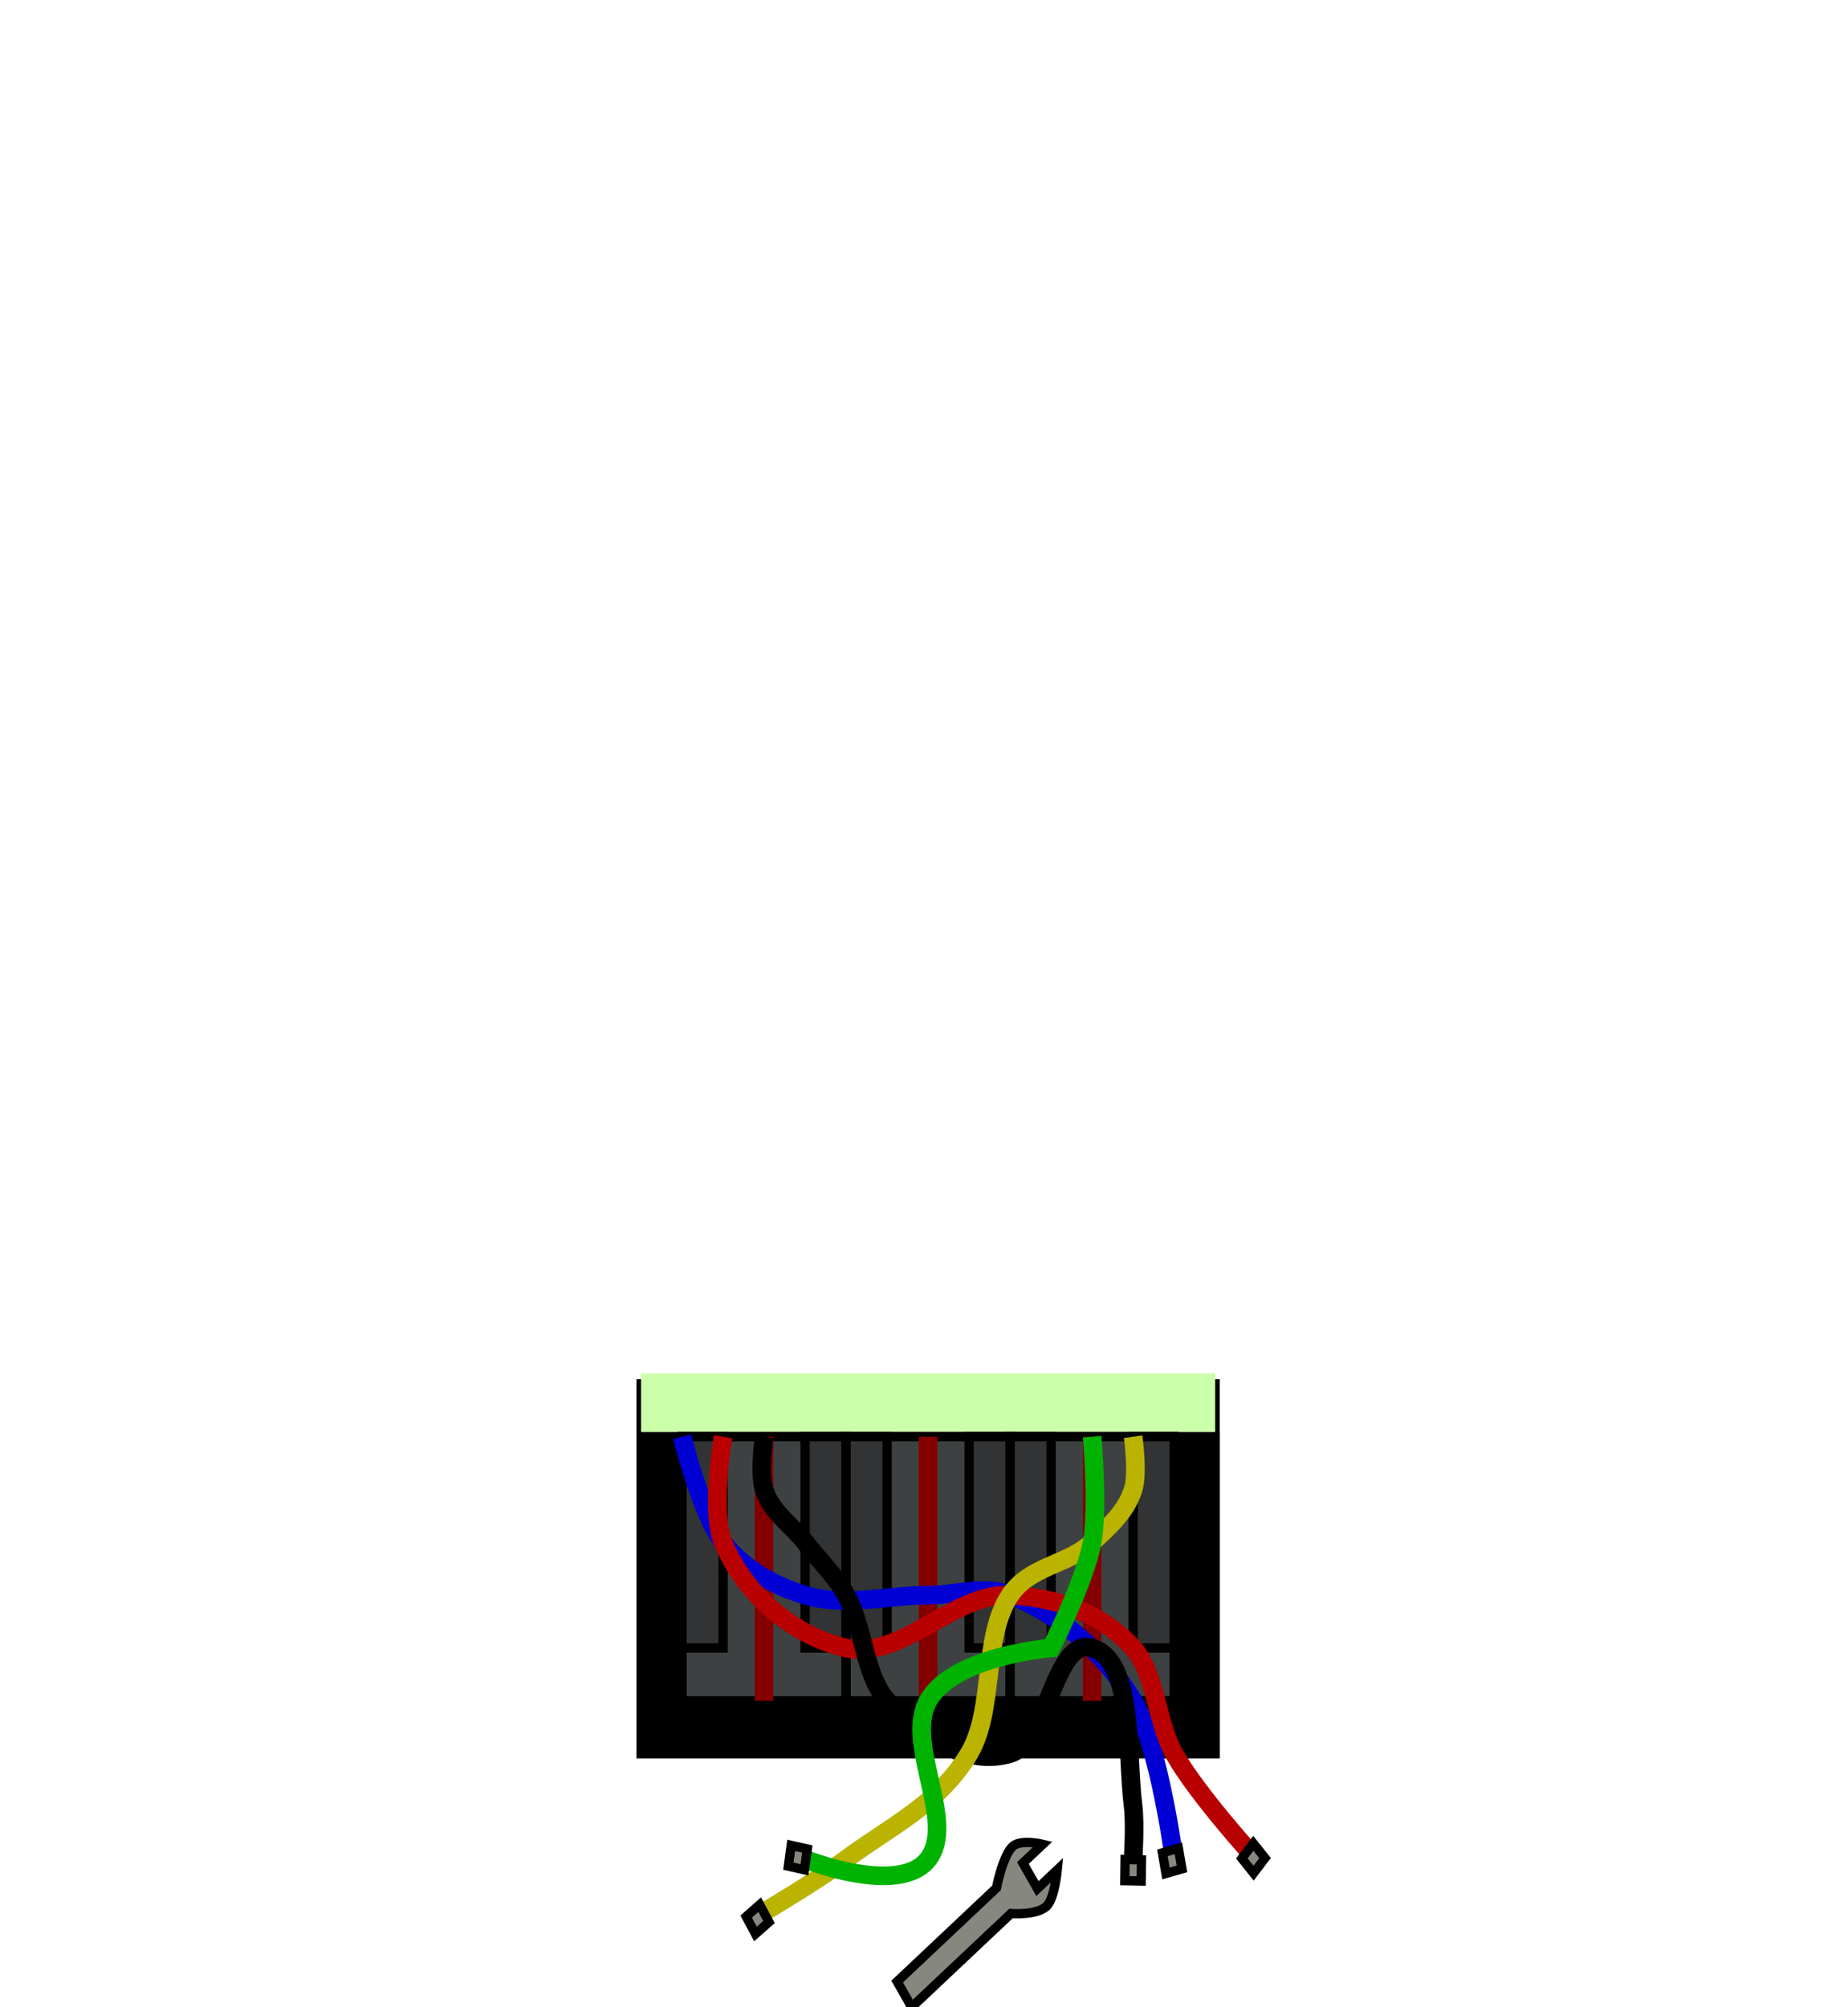 <?xml version="1.0" encoding="UTF-8" standalone="no"?>
<!-- Created with Inkscape (http://www.inkscape.org/) -->

<svg
   sodipodi:docname="delivery_drone_maint.svg"
   inkscape:version="1.1 (c68e22c387, 2021-05-23)"
   version="1.1"
   id="svg2"
   height="190"
   width="175"
   xmlns:inkscape="http://www.inkscape.org/namespaces/inkscape"
   xmlns:sodipodi="http://sodipodi.sourceforge.net/DTD/sodipodi-0.dtd"
   xmlns:xlink="http://www.w3.org/1999/xlink"
   xmlns="http://www.w3.org/2000/svg"
   xmlns:svg="http://www.w3.org/2000/svg"
   xmlns:rdf="http://www.w3.org/1999/02/22-rdf-syntax-ns#"
   xmlns:cc="http://creativecommons.org/ns#"
   xmlns:dc="http://purl.org/dc/elements/1.1/">
  <defs
     id="defs4">
    <linearGradient
       id="linearGradient3845">
      <stop
         style="stop-color:#ffe100;stop-opacity:1;"
         offset="0"
         id="stop3847" />
      <stop
         style="stop-color:#fff076;stop-opacity:1;"
         offset="1"
         id="stop3849" />
    </linearGradient>
    <linearGradient
       id="linearGradient5378">
      <stop
         style="stop-color:#000000;stop-opacity:1;"
         offset="0"
         id="stop5380" />
      <stop
         id="stop5386"
         offset="1"
         style="stop-color:#2f3131;stop-opacity:1;" />
    </linearGradient>
    <linearGradient
       id="linearGradient4611">
      <stop
         style="stop-color:#7a6c00;stop-opacity:1;"
         offset="0"
         id="stop4613" />
      <stop
         style="stop-color:#ffeb47;stop-opacity:1;"
         offset="1"
         id="stop4615" />
    </linearGradient>
    <linearGradient
       id="linearGradient4597">
      <stop
         style="stop-color:#d4bd00;stop-opacity:1;"
         offset="0"
         id="stop4599" />
      <stop
         style="stop-color:#918100;stop-opacity:1;"
         offset="1"
         id="stop4601" />
    </linearGradient>
    <linearGradient
       id="linearGradient4573">
      <stop
         style="stop-color:#c8b300;stop-opacity:1;"
         offset="0"
         id="stop4575" />
      <stop
         id="stop4581"
         offset="0.5"
         style="stop-color:#ffe930;stop-opacity:1;" />
      <stop
         style="stop-color:#c8b300;stop-opacity:1;"
         offset="1"
         id="stop4577" />
    </linearGradient>
    <linearGradient
       id="linearGradient4557">
      <stop
         style="stop-color:#665b00;stop-opacity:1;"
         offset="0"
         id="stop4559" />
      <stop
         style="stop-color:#b19e00;stop-opacity:1;"
         offset="1"
         id="stop4561" />
    </linearGradient>
    <linearGradient
       id="linearGradient3774">
      <stop
         style="stop-color:#000000;stop-opacity:0.784;"
         offset="0"
         id="stop3776" />
      <stop
         id="stop3782"
         offset="0.667"
         style="stop-color:#000000;stop-opacity:0;" />
      <stop
         style="stop-color:#000000;stop-opacity:0.784;"
         offset="1"
         id="stop3778" />
    </linearGradient>
    <pattern
       inkscape:collect="always"
       xlink:href="#pattern5230"
       id="pattern5365"
       patternTransform="matrix(0.001,6.665,-11.971,0.003,-38.032,732.362)" />
    <pattern
       inkscape:collect="always"
       xlink:href="#Strips2_1"
       id="pattern5230"
       patternTransform="matrix(0.003,13.328,-30.005,0.008,190,470)" />
    <pattern
       inkscape:stockid="Stripes 2:1"
       id="Strips2_1"
       patternTransform="translate(0,0) scale(10,10)"
       height="1"
       width="1.5"
       patternUnits="userSpaceOnUse"
       inkscape:collect="always">
      <rect
         id="rect4558"
         height="2"
         width="1"
         y="-0.5"
         x="0"
         style="fill:black;stroke:none" />
    </pattern>
    <linearGradient
       inkscape:collect="always"
       xlink:href="#linearGradient3774"
       id="linearGradient3780"
       x1="20"
       y1="155"
       x2="20"
       y2="290"
       gradientUnits="userSpaceOnUse"
       gradientTransform="matrix(1.148,0,0,1.407,0,514.214)" />
    <linearGradient
       inkscape:collect="always"
       xlink:href="#linearGradient3774"
       id="linearGradient4519"
       gradientUnits="userSpaceOnUse"
       gradientTransform="matrix(1.148,0,0,1.407,0,514.214)"
       x1="20"
       y1="155"
       x2="20"
       y2="290" />
    <linearGradient
       inkscape:collect="always"
       xlink:href="#linearGradient4557"
       id="linearGradient4563"
       x1="95"
       y1="110"
       x2="95"
       y2="145"
       gradientUnits="userSpaceOnUse"
       gradientTransform="translate(0,105)" />
    <linearGradient
       inkscape:collect="always"
       xlink:href="#linearGradient4573"
       id="linearGradient4579"
       x1="118"
       y1="265"
       x2="118"
       y2="290"
       gradientUnits="userSpaceOnUse"
       gradientTransform="translate(0,105)" />
    <linearGradient
       inkscape:collect="always"
       xlink:href="#linearGradient4573"
       id="linearGradient4585"
       gradientUnits="userSpaceOnUse"
       x1="118"
       y1="265"
       x2="118"
       y2="290"
       gradientTransform="translate(16,105)" />
    <linearGradient
       inkscape:collect="always"
       xlink:href="#linearGradient4573"
       id="linearGradient4589"
       gradientUnits="userSpaceOnUse"
       gradientTransform="translate(-81,105)"
       x1="118"
       y1="265"
       x2="118"
       y2="290" />
    <linearGradient
       inkscape:collect="always"
       xlink:href="#linearGradient4573"
       id="linearGradient4593"
       gradientUnits="userSpaceOnUse"
       gradientTransform="translate(-65,105)"
       x1="118"
       y1="265"
       x2="118"
       y2="290" />
    <linearGradient
       inkscape:collect="always"
       xlink:href="#linearGradient4597"
       id="linearGradient4603"
       x1="135"
       y1="235"
       x2="135"
       y2="325"
       gradientUnits="userSpaceOnUse"
       gradientTransform="translate(0,105)" />
    <linearGradient
       inkscape:collect="always"
       xlink:href="#linearGradient4597"
       id="linearGradient4607"
       gradientUnits="userSpaceOnUse"
       x1="135"
       y1="235"
       x2="135"
       y2="325"
       gradientTransform="translate(-105,105)" />
    <linearGradient
       inkscape:collect="always"
       xlink:href="#linearGradient4611"
       id="linearGradient4617"
       x1="45"
       y1="90"
       x2="45"
       y2="295"
       gradientUnits="userSpaceOnUse"
       gradientTransform="translate(0,105)" />
    <linearGradient
       inkscape:collect="always"
       xlink:href="#linearGradient4611"
       id="linearGradient4621"
       gradientUnits="userSpaceOnUse"
       x1="45"
       y1="90"
       x2="45"
       y2="295"
       gradientTransform="translate(79.95,105.495)" />
    <linearGradient
       inkscape:collect="always"
       xlink:href="#linearGradient5378"
       id="linearGradient5390"
       gradientUnits="userSpaceOnUse"
       x1="53"
       y1="145"
       x2="53"
       y2="157"
       gradientTransform="translate(65,105)" />
    <linearGradient
       inkscape:collect="always"
       xlink:href="#linearGradient5378"
       id="linearGradient5603"
       gradientUnits="userSpaceOnUse"
       gradientTransform="translate(0,105)"
       x1="53"
       y1="145"
       x2="53"
       y2="157" />
  </defs>
  <sodipodi:namedview
     id="base"
     pagecolor="#ffffff"
     bordercolor="#666666"
     borderopacity="1.0"
     inkscape:pageopacity="0.0"
     inkscape:pageshadow="2"
     inkscape:zoom="3.5"
     inkscape:cx="66.142857"
     inkscape:cy="120.71429"
     inkscape:document-units="px"
     inkscape:current-layer="layer5"
     showgrid="true"
     showguides="true"
     inkscape:guide-bbox="true"
     inkscape:window-width="1178"
     inkscape:window-height="1041"
     inkscape:window-x="-11"
     inkscape:window-y="3"
     inkscape:window-maximized="0"
     inkscape:snap-grids="true"
     fit-margin-top="0"
     fit-margin-left="0"
     fit-margin-right="0"
     fit-margin-bottom="0"
     inkscape:pagecheckerboard="0"
     width="175px">
    <inkscape:grid
       type="xygrid"
       id="grid2985"
       empspacing="5"
       visible="true"
       enabled="true"
       snapvisiblegridlinesonly="true"
       originx="0"
       originy="20"
       spacingx="1"
       spacingy="1" />
    <sodipodi:guide
       orientation="0,1"
       position="-60,245"
       id="guide3786" />
    <sodipodi:guide
       orientation="1,0"
       position="85,320"
       id="guide3788" />
  </sodipodi:namedview>
  <g
     inkscape:groupmode="layer"
     id="layer6"
     inkscape:label="Background"
     sodipodi:insensitive="true"
     transform="translate(0,20)">
    <rect
       style="fill:#868880;fill-opacity:0;stroke:none"
       id="rect3909"
       width="170"
       height="295"
       x="0"
       y="-20" />
  </g>
  <g
     inkscape:groupmode="layer"
     id="layer5"
     inkscape:label="Maintenance"
     transform="translate(0,20)">
    <rect
       style="opacity:0.5;fill:#b3ff80;fill-opacity:1;stroke:#000000;stroke-width:0;stroke-miterlimit:4;stroke-dasharray:none;stroke-opacity:1"
       id="rect3843"
       width="54.36"
       height="3.283"
       x="60.709"
       y="111.714"
       inkscape:label="green panel" />
    <rect
       style="fill:#b10000;fill-opacity:0;stroke:#000000;stroke-width:0.881;stroke-linecap:round;stroke-linejoin:miter;stroke-miterlimit:4;stroke-dasharray:none;stroke-dashoffset:0;stroke-opacity:1"
       id="rect3855"
       width="54.36"
       height="34.996"
       x="60.709"
       y="110.998" />
    <rect
       style="fill:#ccffaa;fill-opacity:1;stroke:#000000;stroke-width:0;stroke-linecap:round;stroke-linejoin:miter;stroke-miterlimit:4;stroke-dasharray:none;stroke-dashoffset:0;stroke-opacity:1"
       id="rect3857"
       width="54.36"
       height="5.998"
       x="60.709"
       y="110" />
    <rect
       style="fill:#000000;fill-opacity:1;stroke:#000000;stroke-width:0.881;stroke-linecap:round;stroke-linejoin:miter;stroke-miterlimit:4;stroke-dasharray:none;stroke-dashoffset:0;stroke-opacity:1"
       id="rect3859"
       width="54.36"
       height="29.997"
       x="60.709"
       y="115.998" />
    <rect
       style="fill:#3e4142;fill-opacity:1;stroke:#000000;stroke-width:0.881;stroke-linecap:round;stroke-linejoin:miter;stroke-miterlimit:4;stroke-dasharray:none;stroke-dashoffset:0;stroke-opacity:1"
       id="rect3861"
       width="15.531"
       height="24.997"
       x="64.592"
       y="115.998" />
    <rect
       y="115.998"
       x="80.124"
       height="24.997"
       width="15.531"
       id="rect3863"
       style="fill:#3e4142;fill-opacity:1;stroke:#000000;stroke-width:0.881;stroke-linecap:round;stroke-linejoin:miter;stroke-miterlimit:4;stroke-dasharray:none;stroke-dashoffset:0;stroke-opacity:1" />
    <path
       style="fill:none;stroke:#840000;stroke-width:1.762;stroke-linecap:butt;stroke-linejoin:miter;stroke-miterlimit:4;stroke-dasharray:none;stroke-opacity:1"
       d="m 72.358,115.998 v 24.997"
       id="path3865"
       inkscape:connector-curvature="0" />
    <path
       inkscape:connector-curvature="0"
       id="path3867"
       d="m 87.889,115.998 v 24.997"
       style="fill:none;stroke:#840000;stroke-width:1.762;stroke-linecap:butt;stroke-linejoin:miter;stroke-miterlimit:4;stroke-dasharray:none;stroke-opacity:1" />
    <rect
       style="fill:#313334;fill-opacity:1;stroke:#000000;stroke-width:0.881;stroke-linecap:round;stroke-linejoin:miter;stroke-miterlimit:4;stroke-dasharray:none;stroke-dashoffset:0;stroke-opacity:1"
       id="rect3869"
       width="3.883"
       height="19.998"
       x="64.592"
       y="115.998" />
    <rect
       y="115.998"
       x="76.241"
       height="19.998"
       width="3.883"
       id="rect3871"
       style="fill:#313334;fill-opacity:1;stroke:#000000;stroke-width:0.881;stroke-linecap:round;stroke-linejoin:miter;stroke-miterlimit:4;stroke-dasharray:none;stroke-dashoffset:0;stroke-opacity:1" />
    <rect
       style="fill:#313334;fill-opacity:1;stroke:#000000;stroke-width:0.881;stroke-linecap:round;stroke-linejoin:miter;stroke-miterlimit:4;stroke-dasharray:none;stroke-dashoffset:0;stroke-opacity:1"
       id="rect3873"
       width="3.883"
       height="19.998"
       x="80.124"
       y="115.998" />
    <rect
       y="115.998"
       x="91.772"
       height="19.998"
       width="3.883"
       id="rect3875"
       style="fill:#313334;fill-opacity:1;stroke:#000000;stroke-width:0.881;stroke-linecap:round;stroke-linejoin:miter;stroke-miterlimit:4;stroke-dasharray:none;stroke-dashoffset:0;stroke-opacity:1" />
    <rect
       style="fill:#3e4142;fill-opacity:1;stroke:#000000;stroke-width:0.881;stroke-linecap:round;stroke-linejoin:miter;stroke-miterlimit:4;stroke-dasharray:none;stroke-dashoffset:0;stroke-opacity:1"
       id="rect3877"
       width="15.531"
       height="24.997"
       x="95.655"
       y="115.998" />
    <path
       style="fill:none;stroke:#840000;stroke-width:1.762;stroke-linecap:butt;stroke-linejoin:miter;stroke-miterlimit:4;stroke-dasharray:none;stroke-opacity:1"
       d="m 103.421,115.998 v 24.997"
       id="path3879"
       inkscape:connector-curvature="0" />
    <rect
       y="115.998"
       x="95.655"
       height="19.998"
       width="3.883"
       id="rect3881"
       style="fill:#313334;fill-opacity:1;stroke:#000000;stroke-width:0.881;stroke-linecap:round;stroke-linejoin:miter;stroke-miterlimit:4;stroke-dasharray:none;stroke-dashoffset:0;stroke-opacity:1" />
    <rect
       style="fill:#313334;fill-opacity:1;stroke:#000000;stroke-width:0.881;stroke-linecap:round;stroke-linejoin:miter;stroke-miterlimit:4;stroke-dasharray:none;stroke-dashoffset:0;stroke-opacity:1"
       id="rect3883"
       width="3.883"
       height="19.998"
       x="107.303"
       y="115.998" />
    <path
       style="fill:none;stroke:#0000d4;stroke-width:1.762;stroke-linecap:butt;stroke-linejoin:miter;stroke-miterlimit:4;stroke-dasharray:none;stroke-opacity:1"
       d="m 64.592,115.998 c 0,0 1.836,7.364 3.883,9.999 2.046,2.635 4.949,4.143 7.766,4.999 3.779,1.149 7.766,0 11.648,0 2.589,0 5.288,-0.966 7.766,0 4.466,1.741 8.816,5.224 11.648,9.999 2.484,4.188 3.883,14.998 3.883,14.998"
       id="path3885"
       inkscape:connector-curvature="0"
       sodipodi:nodetypes="csssssc" />
    <path
       style="fill:none;stroke:#b90000;stroke-width:1.762;stroke-linecap:butt;stroke-linejoin:miter;stroke-miterlimit:4;stroke-dasharray:none;stroke-opacity:1"
       d="m 68.475,115.998 c 0,0 -1.221,7.06 0,9.999 2.202,5.298 7.05,8.973 11.648,9.999 5.258,1.173 10.199,-5.263 15.531,-4.999 4.09,0.202 8.557,1.547 11.648,4.999 2.186,2.442 2.191,6.976 3.883,9.999 2.14,3.824 7.766,9.999 7.766,9.999"
       id="path3887"
       inkscape:connector-curvature="0"
       sodipodi:nodetypes="csssssc" />
    <path
       style="fill:none;stroke:#000000;stroke-width:1.762;stroke-linecap:butt;stroke-linejoin:miter;stroke-miterlimit:4;stroke-dasharray:none;stroke-opacity:1"
       d="m 72.358,115.998 c 0,0 -0.495,3.46 0,4.999 0.7,2.177 2.589,3.333 3.883,4.999 1.294,1.666 2.813,3.088 3.883,4.999 1.692,3.023 1.696,7.557 3.883,9.999 3.092,3.453 7.665,6.21 11.648,4.999 3.563,-1.083 4.203,-11.082 7.766,-9.999 3.983,1.211 3.227,9.796 3.883,14.998 0.207,1.645 0,4.999 0,4.999"
       id="path3889"
       inkscape:connector-curvature="0"
       sodipodi:nodetypes="csssssssc" />
    <path
       style="fill:none;stroke:#bab300;stroke-width:1.762;stroke-linecap:butt;stroke-linejoin:miter;stroke-miterlimit:4;stroke-dasharray:none;stroke-opacity:1"
       d="m 107.303,115.998 c 0,0 0.495,3.46 0,4.999 -0.7,2.177 -2.398,3.621 -3.883,4.999 -2.348,2.179 -5.869,2.184 -7.766,4.999 -2.682,3.981 -1.398,10.81 -3.883,14.998 -2.833,4.775 -7.612,6.983 -11.648,9.999 -2.503,1.87 -7.766,4.999 -7.766,4.999"
       id="path3891"
       inkscape:connector-curvature="0"
       sodipodi:nodetypes="csssssc" />
    <path
       style="fill:none;stroke:#00b300;stroke-width:1.762;stroke-linecap:butt;stroke-linejoin:miter;stroke-miterlimit:4;stroke-dasharray:none;stroke-opacity:1"
       d="m 103.421,115.998 c 0,0 0.595,6.755 0,9.999 -0.665,3.627 -3.883,9.999 -3.883,9.999 v 0 c 0,0 -9.255,0.724 -11.648,4.999 -2.27,4.056 2.746,11.463 0,14.998 -2.746,3.535 -11.648,0 -11.648,0"
       id="path3893"
       inkscape:connector-curvature="0"
       sodipodi:nodetypes="cscsssc" />
    <path
       style="fill:#868880;fill-opacity:1;stroke:#000000;stroke-width:0.881;stroke-linecap:round;stroke-linejoin:miter;stroke-miterlimit:4;stroke-dashoffset:0;stroke-opacity:1"
       d="m 84.96,167.571 9.4,-8.858 c 0,0 0.614,-3.172 1.589,-3.976 0.786,-0.648 2.797,-0.158 2.797,-0.158 l -1.88,1.772 1.376,2.421 1.88,-1.772 c 0,0 -0.245,2.617 -0.963,3.385 -0.89,0.953 -3.424,0.748 -3.424,0.748 l -9.4,8.858 z"
       id="rect3895"
       inkscape:connector-curvature="0"
       sodipodi:nodetypes="ccsccccsccc" />
    <rect
       style="fill:#868880;fill-opacity:1;stroke:#000000;stroke-width:0.893;stroke-linecap:round;stroke-linejoin:miter;stroke-miterlimit:4;stroke-dasharray:none;stroke-dashoffset:0;stroke-opacity:1"
       id="rect3898"
       width="1.709"
       height="1.869"
       x="-13.841"
       y="172.431"
       transform="matrix(0.75,-0.662,0.47,0.883,0,0)"
       inkscape:transform-center-x="-0.77656242"
       inkscape:transform-center-y="0.99988799" />
    <rect
       inkscape:transform-center-x="-0.48511588"
       transform="matrix(0.975,0.22,-0.135,0.991,0,0)"
       y="134.88"
       x="95.52"
       height="1.988"
       width="1.568"
       id="rect3900"
       style="fill:#868880;fill-opacity:1;stroke:#000000;stroke-width:0.883;stroke-linecap:round;stroke-linejoin:miter;stroke-miterlimit:4;stroke-dasharray:none;stroke-dashoffset:0;stroke-opacity:1"
       inkscape:transform-center-y="-7.4966925e-06" />
    <rect
       style="fill:#868880;fill-opacity:1;stroke:#000000;stroke-width:0.881;stroke-linecap:round;stroke-linejoin:miter;stroke-miterlimit:4;stroke-dasharray:none;stroke-dashoffset:0;stroke-opacity:1"
       id="rect3902"
       width="1.553"
       height="2"
       x="108.386"
       y="153.854"
       transform="matrix(1,0.02,-0.012,1,0,0)"
       inkscape:transform-center-x="-0.47906978"
       inkscape:transform-center-y="-0.098506299" />
    <rect
       inkscape:transform-center-y="-0.23865829"
       inkscape:transform-center-x="-0.44831137"
       transform="matrix(0.961,-0.275,0.17,0.985,0,0)"
       y="180.804"
       x="82.559"
       height="1.981"
       width="1.577"
       id="rect3904"
       style="fill:#868880;fill-opacity:1;stroke:#000000;stroke-width:0.884;stroke-linecap:round;stroke-linejoin:miter;stroke-miterlimit:4;stroke-dasharray:none;stroke-dashoffset:0;stroke-opacity:1" />
    <rect
       style="fill:#868880;fill-opacity:1;stroke:#000000;stroke-width:0.895;stroke-linecap:round;stroke-linejoin:miter;stroke-miterlimit:4;stroke-dasharray:none;stroke-dashoffset:0;stroke-opacity:1"
       id="rect3906"
       width="1.795"
       height="1.786"
       x="-5.057"
       y="193.984"
       transform="matrix(0.605,-0.796,0.622,0.783,0,0)"
       inkscape:transform-center-x="-0.2743366"
       inkscape:transform-center-y="-0.51515142" />
  </g>
</svg>
